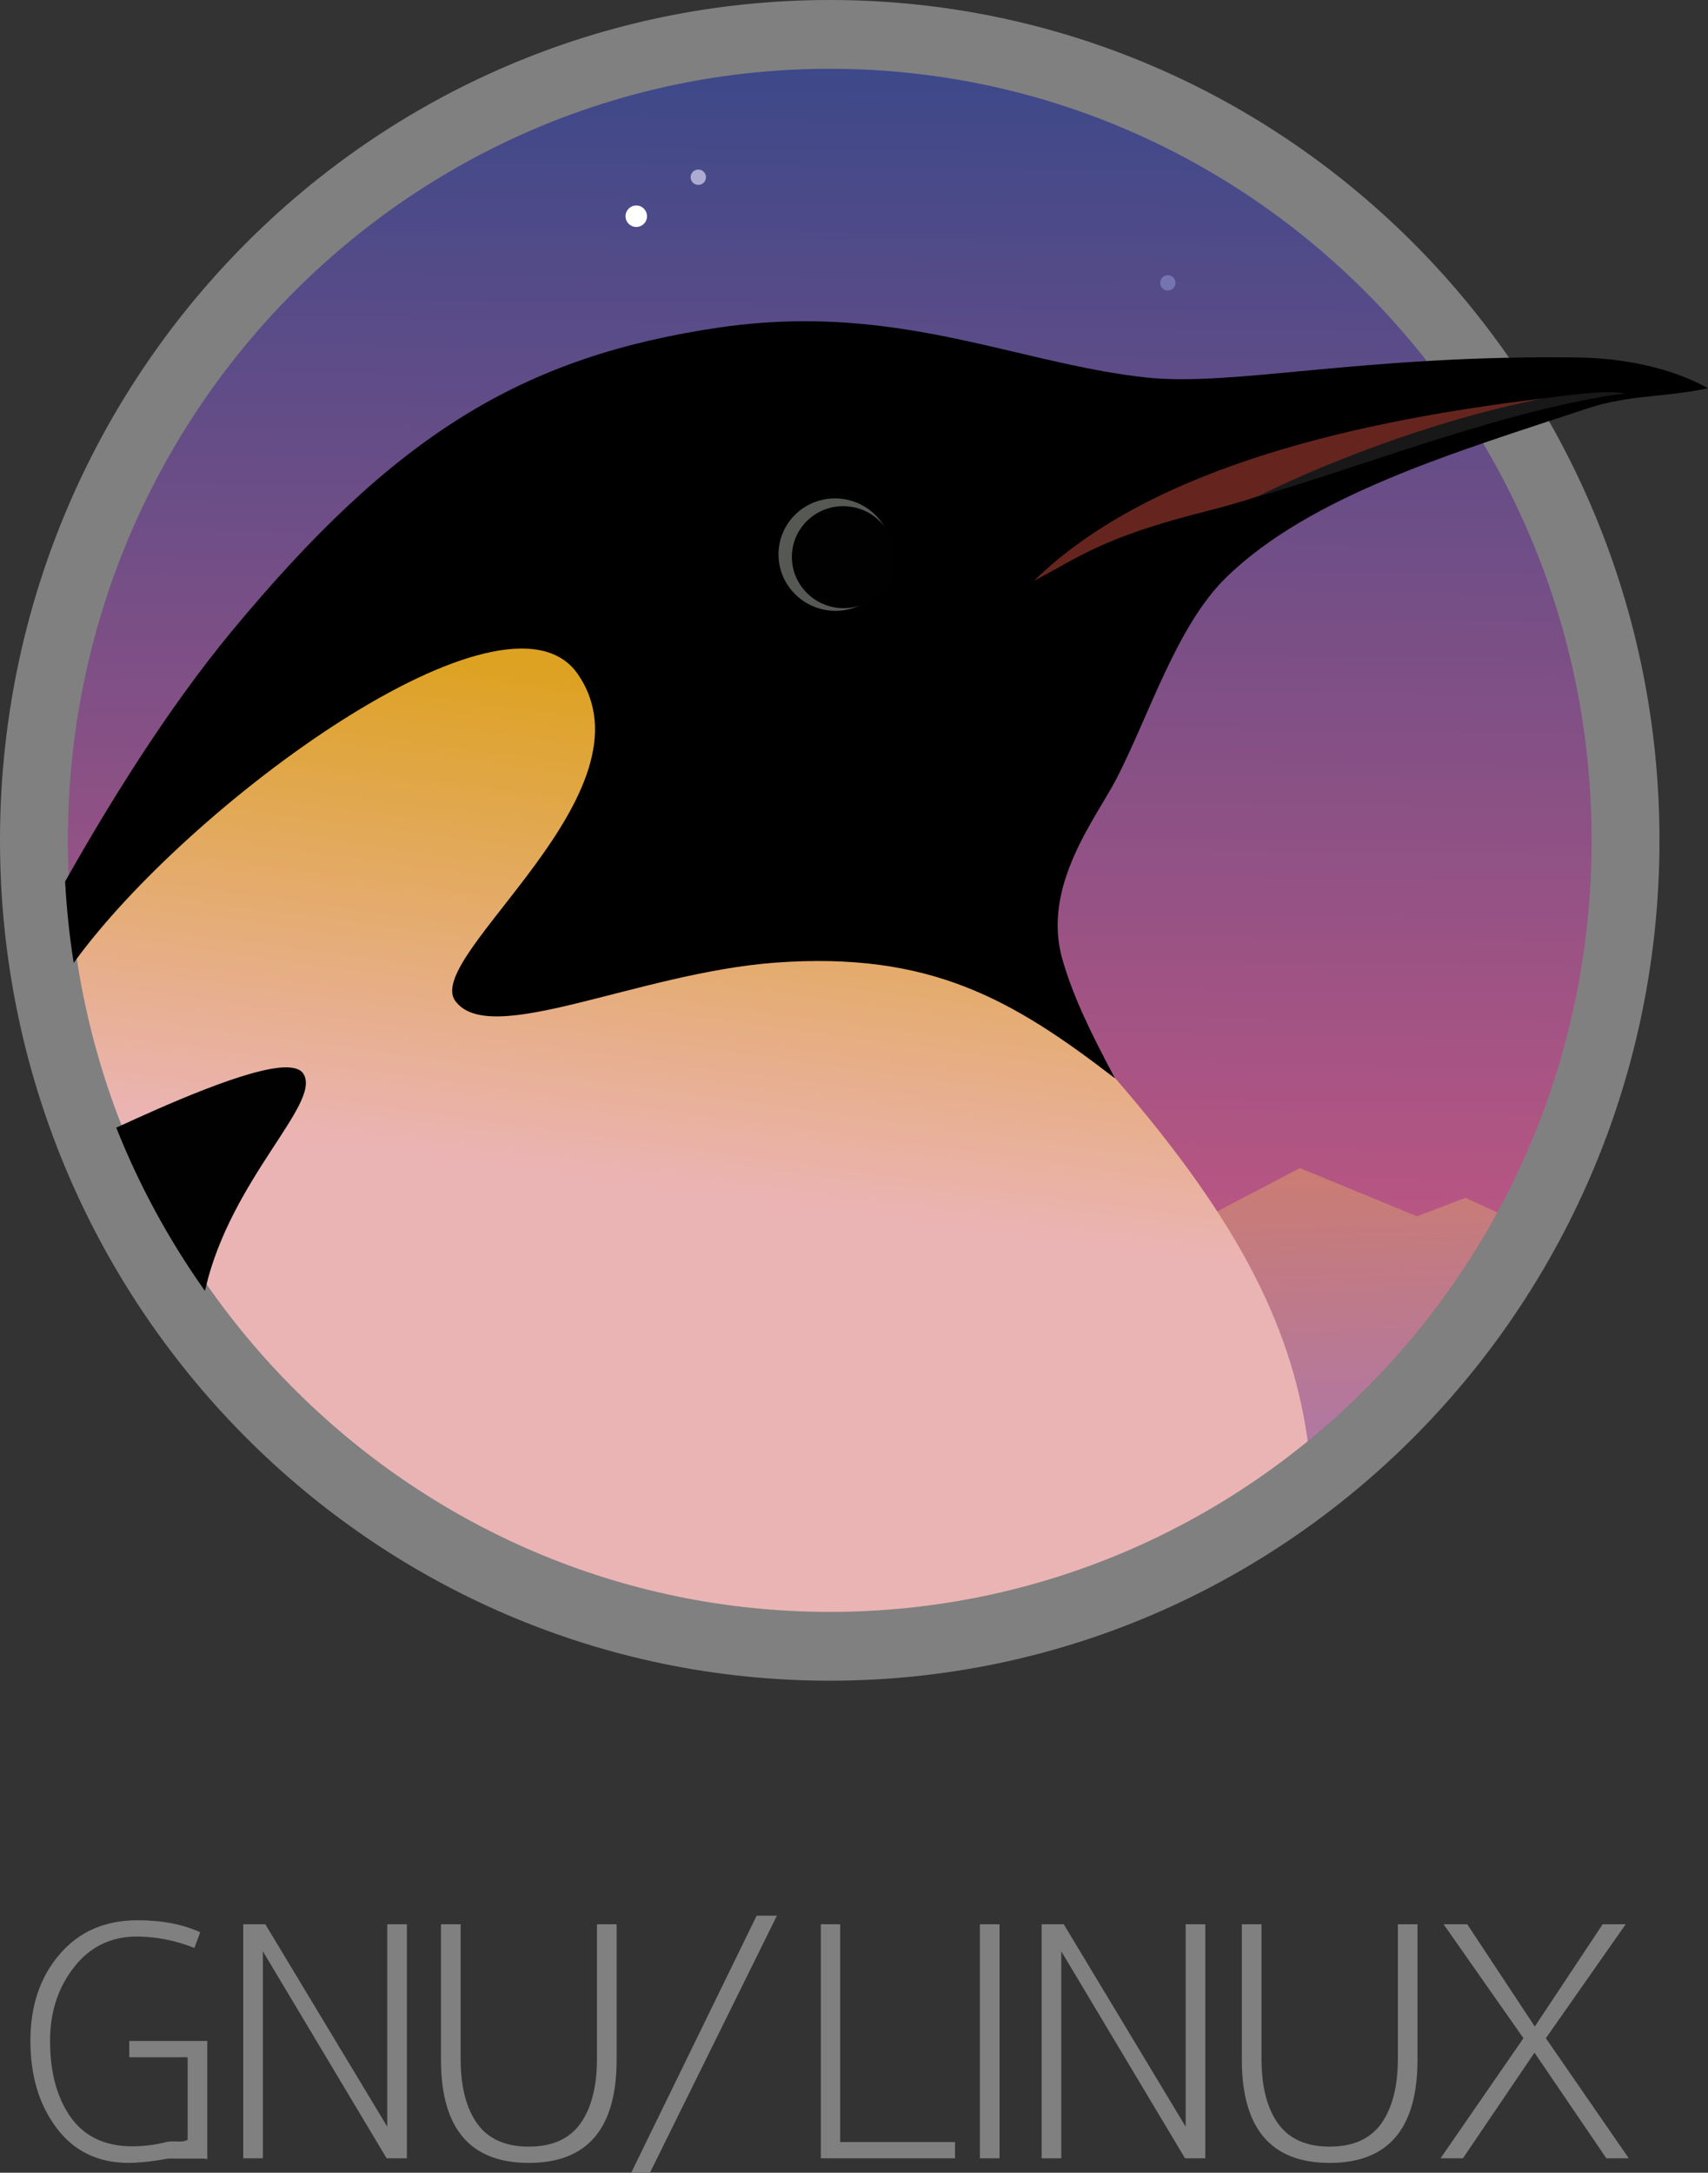 <?xml version="1.0" encoding="utf-8"?>
<!-- Generator: Adobe Illustrator 27.6.1, SVG Export Plug-In . SVG Version: 6.00 Build 0)  -->
<svg version="1.1" id="Capa_1" xmlns="http://www.w3.org/2000/svg" xmlns:xlink="http://www.w3.org/1999/xlink" x="0px" y="0px"
	 viewBox="0 0 556.2 707.4" style="enable-background:new 0 0 556.2 707.4;" xml:space="preserve">
<rect x="0" y="0" width="556.2" height="707.4" fill="#333333" stroke="none"/>
<style type="text/css">
	.st0{fill:url(#path4164_00000106832449348918406740000003808277843588207256_);}
	.st1{fill-rule:evenodd;clip-rule:evenodd;fill:url(#path4201_00000071543426660885322520000015074111012984951742_);}
	.st2{fill-rule:evenodd;clip-rule:evenodd;fill:url(#path3342_00000161589747530615072150000004430013183978763953_);}
	.st3{fill-rule:evenodd;clip-rule:evenodd;fill:#808080;}
	.st4{fill-rule:evenodd;clip-rule:evenodd;}
	.st5{fill:#565854;}
	.st6{fill:#010101;}
	.st7{fill-rule:evenodd;clip-rule:evenodd;fill:#65251E;}
	.st8{fill-rule:evenodd;clip-rule:evenodd;fill:#010101;stroke:#010101;}
	.st9{fill:#808080;}
	.st10{fill-rule:evenodd;clip-rule:evenodd;fill:#181819;}
	.st11{fill:#FFFFFF;}
	.st12{fill:#AEABD2;}
	.st13{fill:#7673B2;}
</style>
<g id="layer1">
	
		<linearGradient id="path4164_00000148624570042612269110000008607529999482350744_" gradientUnits="userSpaceOnUse" x1="268.198" y1="487.69" x2="274.298" y2="6.75" gradientTransform="matrix(1 0 0 1 0 -57)">
		<stop  offset="0" style="stop-color:#C45782"/>
		<stop  offset="1" style="stop-color:#25468B"/>
	</linearGradient>
	
		<circle id="path4164" style="fill:url(#path4164_00000148624570042612269110000008607529999482350744_);" cx="270.2" cy="273.6" r="264.7"/>
	
		<linearGradient id="path4201_00000078029443708625377560000000285637113052246435_" gradientUnits="userSpaceOnUse" x1="444.82" y1="551.39" x2="437.21" y2="314.53" gradientTransform="matrix(1 0 0 1 0 -57)">
		<stop  offset="0" style="stop-color:#A976B1"/>
		<stop  offset="1" style="stop-color:#F08330"/>
	</linearGradient>
	
		<path id="path4201" style="fill-rule:evenodd;clip-rule:evenodd;fill:url(#path4201_00000078029443708625377560000000285637113052246435_);" d="
		M423.3,380.3l38.1,15.7l15.8-6l20.3,9.3l-14.6,24.8l-53.7,55.5l-43.1-79.8L423.3,380.3L423.3,380.3z"/>
	
		<linearGradient id="path3342_00000178899663825699859720000013556886229711988627_" gradientUnits="userSpaceOnUse" x1="246.552" y1="284.699" x2="224.882" y2="444.799" gradientTransform="matrix(1 0 0 1 0 -57)">
		<stop  offset="0" style="stop-color:#DDA221"/>
		<stop  offset="1" style="stop-color:#EBB4B4"/>
	</linearGradient>
	
		<path id="path3342" style="fill-rule:evenodd;clip-rule:evenodd;fill:url(#path3342_00000178899663825699859720000013556886229711988627_);" d="
		M177,199.4c-41.5-3.5-119,53.8-153.8,108.8c17,124.9,122.4,218,247,218.2c56.7,0,111.6-19.6,155.9-55.4c-4.8-37-21.3-72-62.9-119.9
		C312.4,291.8,234.5,209,177,199.4L177,199.4z"/>
	<path id="path3453" class="st3" d="M270.2,0C121,0,0,122.5,0,273.6s121,273.6,270.2,273.6s270.2-122.5,270.2-273.6
		C540.4,122.5,419.4,0,270.2,0z M270.2,22.4c137,0,248.1,112.5,248.1,251.2l0,0c0,138.8-111.1,251.2-248.1,251.2l0,0
		c-137,0-248.1-112.5-248.1-251.2S133.2,22.4,270.2,22.4L270.2,22.4z"/>
	<path id="path3481" class="st4" d="M260,104.6c-8.1,0.1-16.6,0.7-25.6,2c-64.6,9.5-106,35-159,99c-21.5,26-40.6,57.3-54.2,81.4
		c0.5,8.9,1.4,17.7,2.8,26.5c37.2-51.5,140.8-127.6,164.1-94.1c26.7,38.4-50.2,91.8-39.9,106.4c11.1,15.6,59.5-9.1,104.5-12.4
		c50.2-3.6,76.9,11.9,110.4,37.7c-8.5-15.9-14-27.6-17.2-39c-6.7-23.8,11.1-45.8,17.8-58.8c10.6-20.7,19.5-49.4,35.3-65
		c27.6-27.2,75.7-41.3,118.2-55.4c13.3-4.4,25.1-3.5,39-6.5c-12.9-7.2-29-9.8-42.1-10c-70-1-112.6,9.6-140.9,6.5
		C337.4,119,303.9,104.1,260,104.6L260,104.6z"/>
	
		<ellipse id="path3485" transform="matrix(0.197 -0.98 0.98 0.197 41.503 411.672)" class="st5" cx="272.1" cy="180.5" rx="18.3" ry="18.5"/>
	
		<ellipse id="ellipse3487" transform="matrix(0.197 -0.98 0.98 0.197 42.849 414.993)" class="st6" cx="274.8" cy="181.3" rx="16.6" ry="16.8"/>
	<path id="path4068" class="st7" d="M336.7,189.1c14.8-7.7,22-14.1,56.7-22.8c33.6-8.4,75.5-28.7,109.1-36.6
		C444.9,136.7,375.5,151.2,336.7,189.1L336.7,189.1L336.7,189.1z"/>
	<path id="path4152" class="st8" d="M93.5,348c-11.9-0.2-40.4,12.7-55,19.4c7.3,18.3,16.7,35.6,28,51.7
		c8.4-35.5,37.5-60.1,31.9-69.2C97.6,348.6,95.9,348.1,93.5,348z"/>
	<g id="text4154">
		<path id="path4218" class="st9" d="M246.4,623.7l-40.8,83.6h6.1l41.3-83.6H246.4z M44.8,625.2c-10.6,0-19.1,3.7-25.4,11.1
			c-6.3,7.3-9.5,16.7-9.5,28.1s2.8,20.8,8.5,28.4s13.5,11.4,23.6,11.4c2.3,0,6.6-0.3,12.7-1.4l9.5,0c1.3,0,2.4-0.1,3.3,0.2v-38.5
			H42.1v5.3h19v26.9c-2.2,1.1-4.5,0.1-6.9,0.7c-3.5,0.9-7.3,1.4-11.2,1.4c-8.8,0-15.5-3.2-20-9.5c-4.5-6.4-6.7-14.7-6.7-24.8
			c0-9.4,2.6-17.4,7.8-24c5.2-6.7,12.1-10,20.4-10c6.1,0,12.4,1.2,18.8,3.7l1.9-5.1C59.5,626.5,52.7,625.2,44.8,625.2L44.8,625.2z
			 M79.2,626.5v76.2h6.4v-67.4l40.3,67.4h6.6v-76.2h-6.4v65.9l-39.7-65.9C86.5,626.5,79.2,626.5,79.2,626.5z M143.6,626.5v44.1
			c0,22.4,9.5,33.6,28.6,33.6s28.6-11.2,28.6-33.6v-44.1h-6.4v43.8c0,9-1.8,16-5.4,21.1c-3.6,5-9.2,7.5-16.8,7.5s-13.2-2.5-16.8-7.5
			c-3.6-5-5.4-12.1-5.4-21.1v-43.8H143.6L143.6,626.5z M267.3,626.5v76.2H311v-5.3h-37.4v-70.9L267.3,626.5L267.3,626.5z
			 M319.1,626.5v76.2h6.4v-76.2H319.1z M339.2,626.5v76.2h6.4v-67.4l40.3,67.4h6.6v-76.2h-6.4v65.9l-39.7-65.9H339.2L339.2,626.5z
			 M404.4,626.5v44.1c0,22.4,9.5,33.6,28.6,33.6s28.6-11.2,28.6-33.6v-44.1h-6.4v43.8c0,9-1.8,16-5.4,21.1c-3.6,5-9.2,7.5-16.8,7.5
			s-13.2-2.5-16.8-7.5c-3.6-5-5.4-12.1-5.4-21.1v-43.8H404.4L404.4,626.5z M470.1,626.5l26,37.1l-27,39.1h7.3l23.3-34.4l23.4,34.4
			h7.3l-27-39.1l26-37.1h-7.5l-22.1,33.3l-22-33.3H470.1L470.1,626.5z"/>
	</g>
	<path id="path4179" class="st10" d="M409.2,161.8c30.1-8.4,82.1-28.9,120-33.7c-7-1.3-19.6,0.8-26.6,1.6
		C465.1,137.1,428.6,152.1,409.2,161.8L409.2,161.8L409.2,161.8z"/>
	<circle id="path4181" class="st11" cx="207.2" cy="70.4" r="3.5"/>
	<circle id="circle4187" class="st12" cx="227.4" cy="57.7" r="2.5"/>
	<circle id="circle4213" class="st13" cx="380.3" cy="92.1" r="2.5"/>
</g>
</svg>
